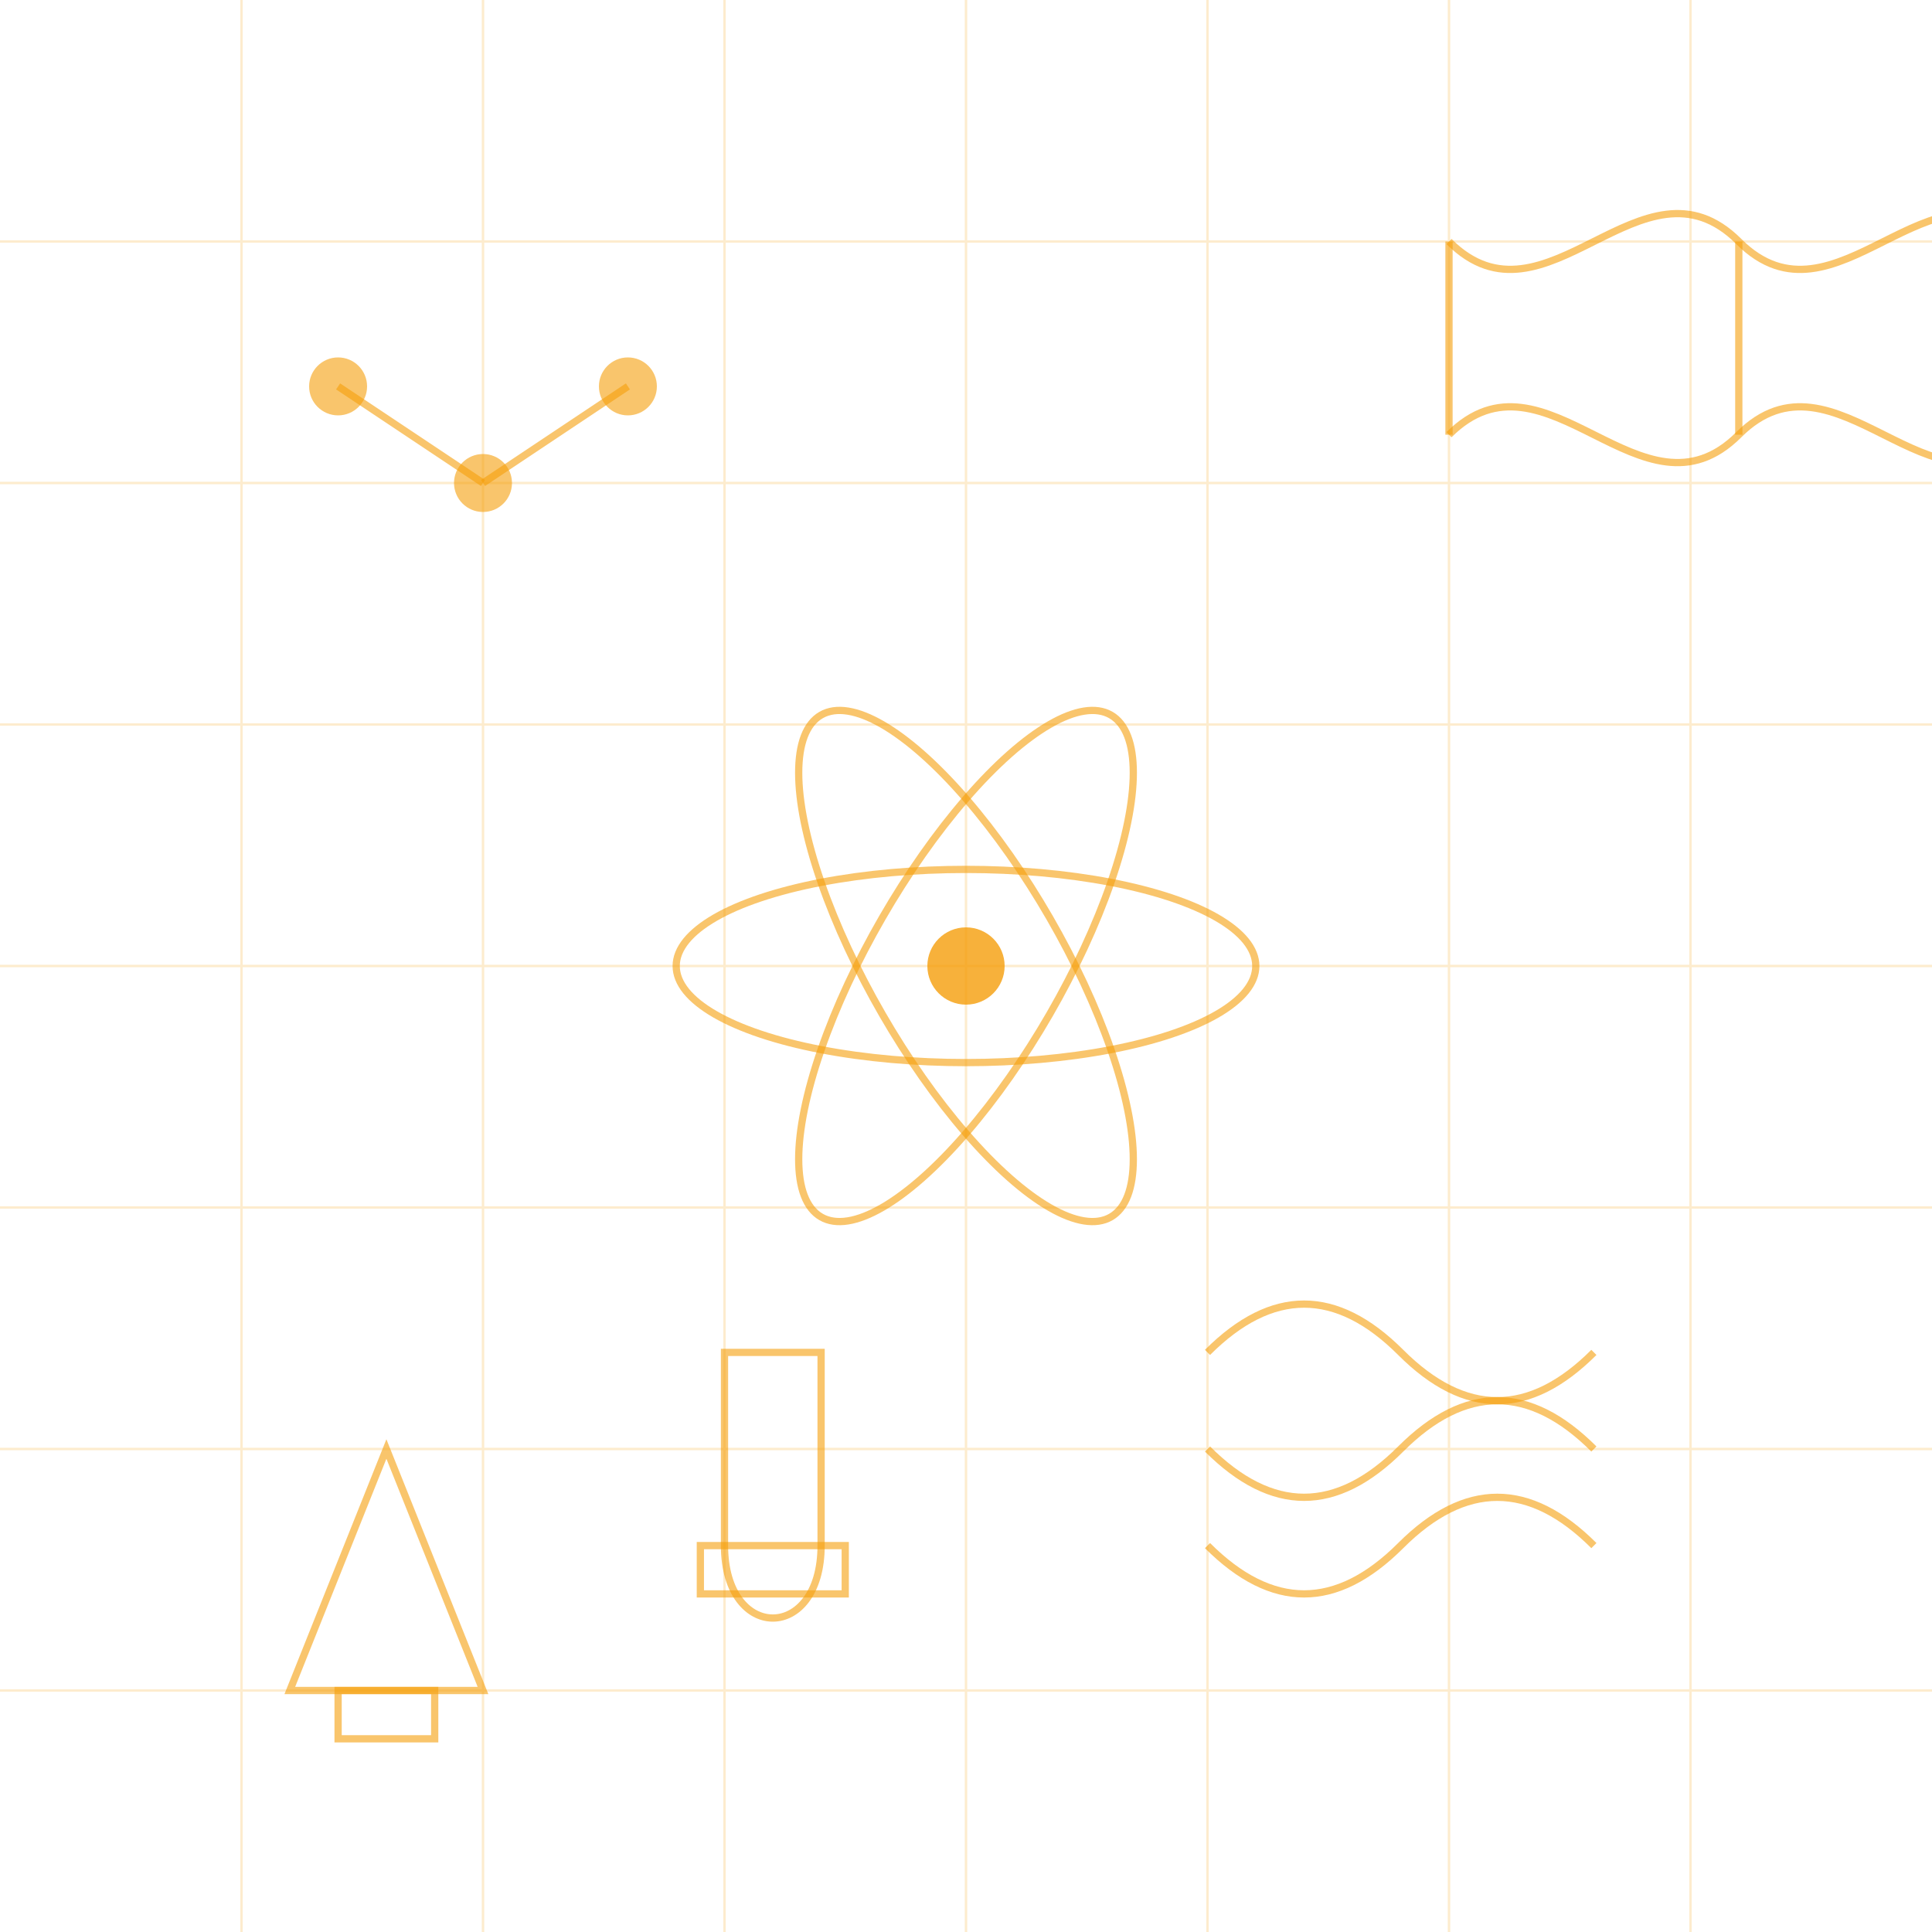 <?xml version="1.0" encoding="UTF-8" standalone="no"?>
<svg width="400" height="400" viewBox="0 0 400 400" fill="none" xmlns="http://www.w3.org/2000/svg">
  <!-- Science pattern with atoms, molecules, and scientific elements -->
  
  <!-- Background grid -->
  <g stroke="#F59E0B" stroke-width="0.5" opacity="0.2">
    <line x1="0" y1="50" x2="400" y2="50" />
    <line x1="0" y1="100" x2="400" y2="100" />
    <line x1="0" y1="150" x2="400" y2="150" />
    <line x1="0" y1="200" x2="400" y2="200" />
    <line x1="0" y1="250" x2="400" y2="250" />
    <line x1="0" y1="300" x2="400" y2="300" />
    <line x1="0" y1="350" x2="400" y2="350" />
    
    <line x1="50" y1="0" x2="50" y2="400" />
    <line x1="100" y1="0" x2="100" y2="400" />
    <line x1="150" y1="0" x2="150" y2="400" />
    <line x1="200" y1="0" x2="200" y2="400" />
    <line x1="250" y1="0" x2="250" y2="400" />
    <line x1="300" y1="0" x2="300" y2="400" />
    <line x1="350" y1="0" x2="350" y2="400" />
  </g>
  
  <!-- Atom in center -->
  <circle cx="200" cy="200" r="8" fill="#F59E0B" opacity="0.8" />
  <ellipse cx="200" cy="200" rx="60" ry="20" stroke="#F59E0B" stroke-width="1.5" fill="none" opacity="0.6" />
  <ellipse cx="200" cy="200" rx="60" ry="20" stroke="#F59E0B" stroke-width="1.5" fill="none" opacity="0.6" transform="rotate(60 200 200)" />
  <ellipse cx="200" cy="200" rx="60" ry="20" stroke="#F59E0B" stroke-width="1.5" fill="none" opacity="0.6" transform="rotate(120 200 200)" />
  
  <!-- Molecules -->
  <circle cx="100" cy="100" r="6" fill="#F59E0B" opacity="0.6" />
  <circle cx="130" cy="80" r="6" fill="#F59E0B" opacity="0.6" />
  <circle cx="70" cy="80" r="6" fill="#F59E0B" opacity="0.6" />
  <line x1="100" y1="100" x2="130" y2="80" stroke="#F59E0B" stroke-width="1.5" opacity="0.6" />
  <line x1="100" y1="100" x2="70" y2="80" stroke="#F59E0B" stroke-width="1.5" opacity="0.6" />
  
  <!-- DNA Helix -->
  <path d="M300,50 C320,70 340,30 360,50 C380,70 400,30 420,50" stroke="#F59E0B" stroke-width="1.5" fill="none" opacity="0.6" />
  <path d="M300,90 C320,70 340,110 360,90 C380,70 400,110 420,90" stroke="#F59E0B" stroke-width="1.5" fill="none" opacity="0.6" />
  <line x1="300" y1="50" x2="300" y2="90" stroke="#F59E0B" stroke-width="1.5" opacity="0.6" />
  <line x1="360" y1="50" x2="360" y2="90" stroke="#F59E0B" stroke-width="1.5" opacity="0.6" />
  <line x1="420" y1="50" x2="420" y2="90" stroke="#F59E0B" stroke-width="1.5" opacity="0.6" />
  
  <!-- Lab Equipment -->
  <path d="M80,300 L60,350 L100,350 Z" stroke="#F59E0B" stroke-width="1.5" fill="none" opacity="0.6" />
  <rect x="70" y="350" width="20" height="10" stroke="#F59E0B" stroke-width="1.5" fill="none" opacity="0.6" />
  
  <path d="M150,320 C150,340 170,340 170,320 L170,280 L150,280 Z" stroke="#F59E0B" stroke-width="1.5" fill="none" opacity="0.6" />
  <rect x="145" y="320" width="30" height="10" stroke="#F59E0B" stroke-width="1.5" fill="none" opacity="0.6" />
  
  <!-- Wave Pattern -->
  <path d="M250,280 Q270,260 290,280 T330,280" stroke="#F59E0B" stroke-width="1.5" fill="none" opacity="0.6" />
  <path d="M250,300 Q270,320 290,300 T330,300" stroke="#F59E0B" stroke-width="1.5" fill="none" opacity="0.6" />
  <path d="M250,320 Q270,340 290,320 T330,320" stroke="#F59E0B" stroke-width="1.5" fill="none" opacity="0.6" />
</svg>



